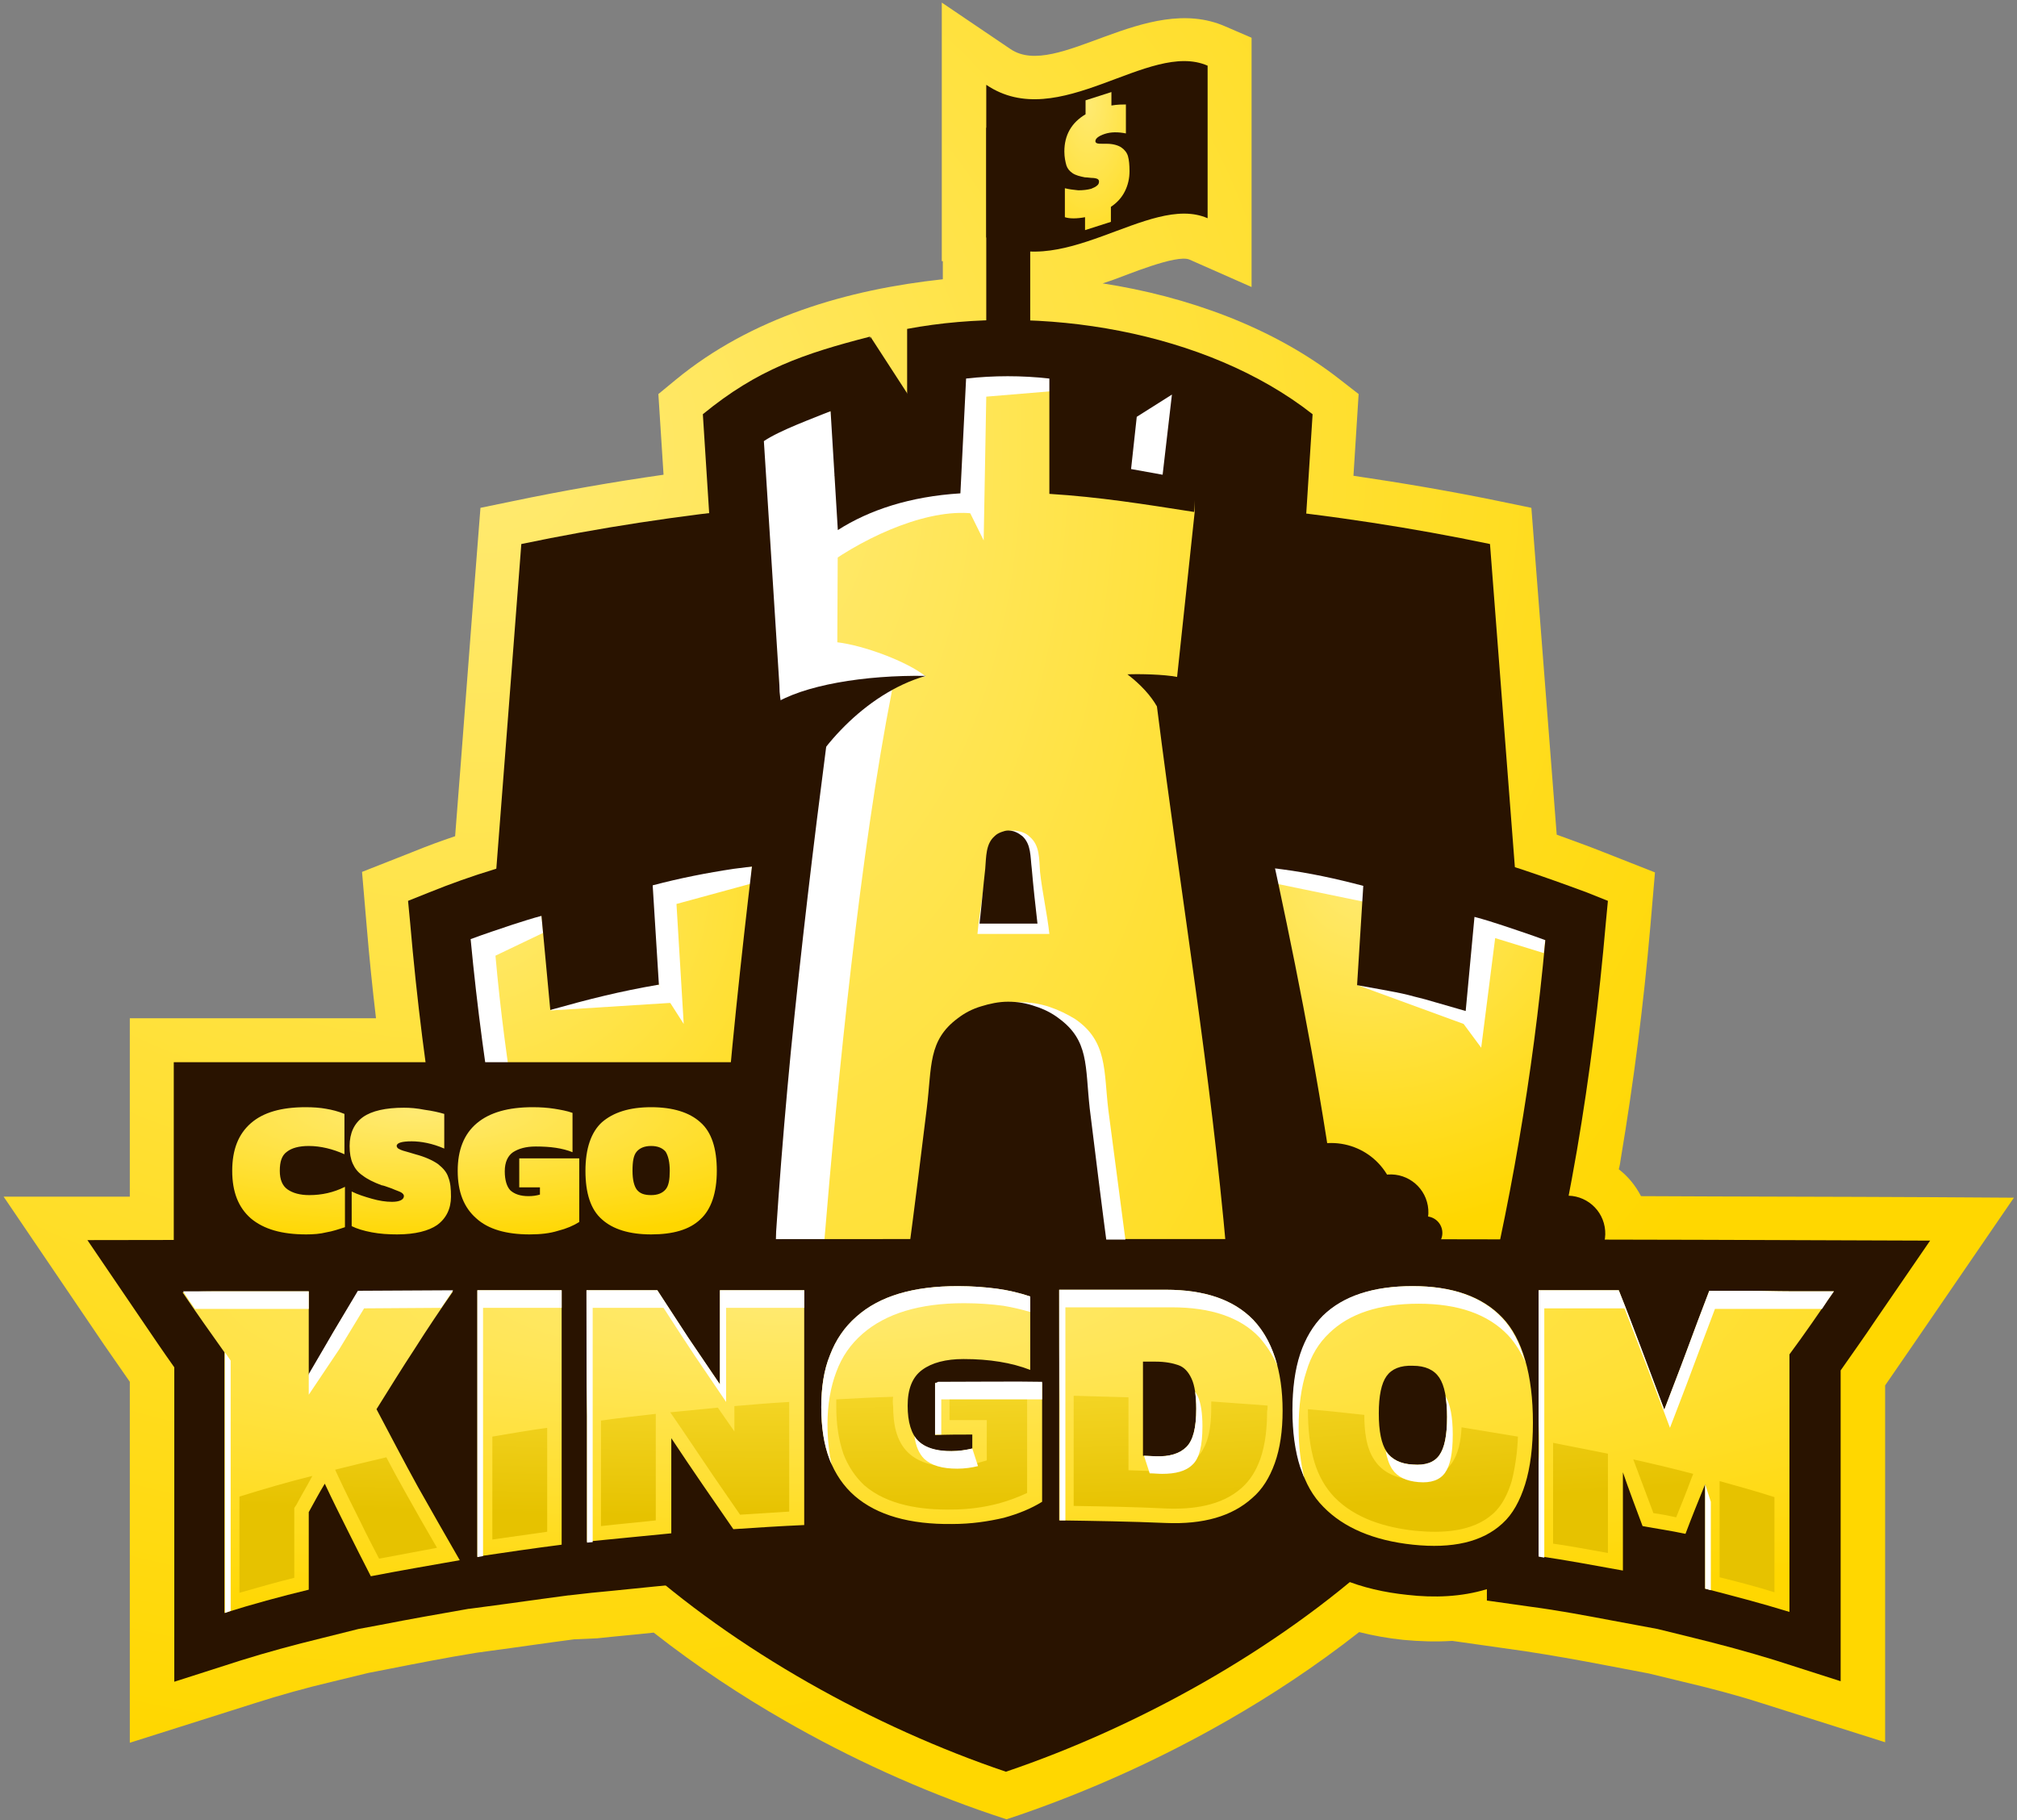 <?xml version="1.0" encoding="UTF-8" standalone="no"?>
<svg width="390px" height="352px" viewBox="0 0 390 352" version="1.1" xmlns="http://www.w3.org/2000/svg" xmlns:xlink="http://www.w3.org/1999/xlink">
    <rect x="0" y="0" width="390" height="352" fill="#808080" stroke="none"/>
    <!-- Generator: Sketch 42 (36781) - http://www.bohemiancoding.com/sketch -->
    <title>SVG_Logo</title>
    <desc>Created with Sketch.</desc>
    <defs>
        <radialGradient cx="23.698%" cy="24.992%" fx="23.698%" fy="24.992%" r="72.505%" id="radialGradient-1">
            <stop stop-color="#FFEA72" offset="0%"></stop>
            <stop stop-color="#FFD700" offset="100%"></stop>
        </radialGradient>
        <radialGradient cx="5.458%" cy="9.567%" fx="5.458%" fy="9.567%" r="93.642%" id="radialGradient-2">
            <stop stop-color="#FFEA72" offset="0%"></stop>
            <stop stop-color="#FFD700" offset="100%"></stop>
        </radialGradient>
        <radialGradient cx="63.335%" cy="8.087%" fx="63.335%" fy="8.087%" r="66.01%" id="radialGradient-3">
            <stop stop-color="#FFEA72" offset="0%"></stop>
            <stop stop-color="#FFD700" offset="100%"></stop>
        </radialGradient>
        <radialGradient cx="5.353%" cy="9.565%" fx="5.353%" fy="9.565%" r="162.288%" id="radialGradient-4">
            <stop stop-color="#FFEA72" offset="0%"></stop>
            <stop stop-color="#FFD700" offset="100%"></stop>
        </radialGradient>
        <radialGradient cx="37.814%" cy="3.924%" fx="37.814%" fy="3.924%" r="102.726%" id="radialGradient-5">
            <stop stop-color="#FFEA72" offset="0%"></stop>
            <stop stop-color="#FFD700" offset="100%"></stop>
        </radialGradient>
        <radialGradient cx="36.973%" cy="-49.132%" fx="36.973%" fy="-49.132%" r="110.517%" id="radialGradient-6">
            <stop stop-color="#FFE545" offset="0%"></stop>
            <stop stop-color="#E6C200" offset="100%"></stop>
        </radialGradient>
        <radialGradient cx="37.854%" cy="4.013%" fx="37.854%" fy="4.013%" r="102.898%" id="radialGradient-7">
            <stop stop-color="#FFEA72" offset="0%"></stop>
            <stop stop-color="#FFD700" offset="100%"></stop>
        </radialGradient>
        <radialGradient cx="37.317%" cy="7.955%" fx="37.317%" fy="7.955%" r="154.046%" id="radialGradient-8">
            <stop stop-color="#FFEA72" offset="0%"></stop>
            <stop stop-color="#FFD700" offset="100%"></stop>
        </radialGradient>
    </defs>
    <g id="Page-1" stroke="none" stroke-width="1" fill="none" fill-rule="evenodd">
        <g id="SVG_Logo">
            <g id="Group">
                <path d="M182.1,50.5 L182.1,46 L182.1,16.5 L182.1,0.5 L195.4,9.5 C204.3,15.5 221.6,-1.6 236.9,5.1 L242,7.3 L242,12.9 L242,42.4 L242,55.5 L230,50.2 C227.5,49.1 217.6,53.3 215,54.2 C214.4,54.4 213.8,54.6 213.2,54.8 C229.4,57.3 246.1,63.2 259.1,73.4 L262.7,76.2 L261.7,92 C271.2,93.4 280.6,95 289.8,96.9 L296.1,98.2 L301,161.4 C304,162.5 307.1,163.6 310.1,164.8 L320,168.7 L319.1,179.2 C317.8,194.2 315.9,209.1 313.4,224 C313.3,224.7 313.2,225.4 313,226.1 C314.8,227.5 316.2,229.2 317.3,231.3 C336,231.4 354.6,231.4 373.3,231.5 L389.4,231.6 L369.8,260.2 C368,262.8 366.3,265.3 364.5,267.9 L364.5,286.9 L364.5,311.8 L364.5,336.9 L340.5,329.3 C335.5,327.7 330.5,326.4 325.4,325.2 L318.8,323.6 L310.4,322 C305.2,321 300.1,320.1 294.9,319.3 L280.8,317.3 C277.6,317.5 274.5,317.4 271.3,317.1 C268.4,316.8 265.6,316.3 262.8,315.6 C254.4,322.2 245.7,327.9 237.5,332.6 C224.8,339.9 211.2,346.1 197.3,350.9 L194.6,351.8 L191.9,350.9 C178,346.2 164.4,340 151.7,332.7 C143.5,328 134.8,322.3 126.4,315.7 C122.8,316.1 119.1,316.4 115.5,316.8 L111,317 C105.6,317.7 100.3,318.5 95,319.2 L92.1,319.6 C86.5,320.5 80.9,321.6 75.3,322.7 L71.2,323.5 L64.2,325.2 C59.1,326.4 54.1,327.8 49.1,329.4 L25.1,337 L25.1,311.8 L25.1,286.6 L25.1,267.2 C23.4,264.8 21.8,262.4 20.1,260 L0.7,231.4 L16.8,231.4 L25.1,231.4 L25.1,196.9 L72.7,196.9 C72,191 71.4,185.1 70.9,179.1 L70,168.6 L79.9,164.7 C82.6,163.6 85.3,162.6 88,161.7 C89.5,142.7 90.9,123.6 92.4,104.6 L92.9,98.2 L99.2,96.9 C108.8,94.9 118.5,93.2 128.3,91.8 L127.3,76.2 L130.7,73.4 C145.3,61.4 163.8,56 182.3,54 L182.3,50.5 L182.1,50.5 Z" id="Shape" fill="url(#radialGradient-1)"></path>
                <g transform="translate(16, 11)">
                    <path d="M272.1,94.2 L282.4,228 C285.8,272.2 229.3,314.4 178.5,331.6 C127.6,314.4 71.1,272.2 74.5,228 C77.9,183.4 81.4,138.8 84.8,94.2 C145,81.6 211.9,81.6 272.1,94.2 Z" id="Shape" fill="#291300"></path>
                    <polygon id="Shape" fill="#291300" points="174.7 77.5 174.7 13.7 183.2 13 183.2 41.5 183.2 45.1 183.2 77.5"></polygon>
                    <path d="M178.9,254.1 L83.9,254.1 C76.3,224.5 71.5,196.6 69,167 C77.2,163.8 85.5,161.1 93.7,159 L95.4,177.1 C98.7,176.1 102.5,175.3 105.4,174.8 L104.3,156.1 C118.8,151.9 131,150 147.8,149.8 L147.8,177 L179,177 L179,254.1 L178.9,254.1 Z" id="Shape" fill="url(#radialGradient-2)"></path>
                    <polygon id="Shape" fill="#FFFFFF" points="102.6 175.3 102.6 175.3 111.4 179.5 114.1 182.9 90.4 184.4"></polygon>
                    <polygon id="Shape" fill="#FFFFFF" points="104.3 156.1 129.4 156.6 129.1 159.9 114.8 163.8 116.2 187 111.4 179.5"></polygon>
                    <path d="M72.9,167.7 C78.2,167.2 83.5,166.7 88.7,166.1 C88.8,167.2 88.9,168.3 89,169.4 C85.9,170.9 82.9,172.3 79.8,173.8 C81.7,195.1 85.2,214.3 89.1,232.9 C87.1,232.8 85.2,232.6 83.2,232.5 C79.8,211 76.3,189.4 72.9,167.7 Z" id="Shape" fill="#FFFFFF"></path>
                    <path d="M178.9,259.8 L79.5,259.8 L78.4,255.5 C74.5,240.4 71.4,225.9 68.9,211.5 C66.4,196.9 64.6,182.4 63.3,167.4 L62.9,163.2 L66.9,161.6 C71.1,159.9 75.3,158.4 79.6,157.1 C83.9,155.7 88.1,154.5 92.3,153.4 L98.7,151.8 L98.7,151.8 L102.7,150.7 C110.3,148.5 117.2,146.9 124.3,145.9 C131.4,144.9 138.9,144.3 147.7,144.2 L153.4,144.1 L153.4,171.3 L184.6,171.3 L184.6,259.8 L178.9,259.8 L178.9,259.8 Z M88.3,248.4 L173.2,248.4 L173.2,182.7 L142,182.7 L142,155.6 C136.3,155.8 131,156.3 125.9,157 C120.6,157.8 115.5,158.8 110.2,160.2 L111.4,179.4 C103.8,180.7 97.9,182.2 90.4,184.3 L88.7,166.1 C86.8,166.6 85,167.2 83.1,167.8 C80.4,168.7 77.7,169.6 75,170.6 C77.5,197 82,222.8 88.3,248.4 Z" id="Shape" fill="#291300"></path>
                    <path d="M178.9,254.1 L273.9,254.1 C281.5,224.5 286.3,196.6 288.8,167 C280.6,163.8 272.3,161.1 264.1,159 L262.4,177.1 C259.1,176.1 255.3,175.3 252.4,174.8 L253.5,156.1 C239,151.9 226.8,150 210,149.8 L210,177 L178.8,177 L178.8,254.1 L178.9,254.1 Z" id="Shape" fill="url(#radialGradient-3)"></path>
                    <polygon id="Shape" fill="#FFFFFF" points="230.4 159.8 248.8 163.6 248.5 158.2 227.7 155.8"></polygon>
                    <polygon id="Shape" fill="#FFFFFF" points="246.5 179.5 267 187 270.4 191.6 273.1 170.4 282.5 173.3 282.8 170.7 260.1 160.1"></polygon>
                    <path d="M184.6,248.4 L269.5,248.4 C272.8,235.3 275.5,222.5 277.7,209.6 C279.9,196.8 281.6,183.9 282.8,170.8 C280.1,169.8 277.4,168.9 274.7,168 C272.9,167.4 271,166.8 269.1,166.3 L267.4,184.5 L260.8,182.6 C259.2,182.1 257.7,181.8 256.3,181.4 C254.7,181 253,180.7 251.4,180.4 L246.4,179.5 L247.6,160.3 C242.3,158.9 237.2,157.8 231.9,157.1 C226.8,156.4 221.5,155.9 215.8,155.7 L215.8,182.8 L184.6,182.8 L184.6,248.4 L184.6,248.4 Z M273.9,259.8 L173.2,259.8 L173.2,171.3 L204.4,171.3 L204.4,144.1 L210.1,144.2 C218.8,144.3 226.3,144.8 233.5,145.9 C240.6,146.9 247.5,148.5 255.1,150.7 L259.1,151.8 L259.1,151.8 L265.5,153.4 C269.7,154.5 273.9,155.7 278.2,157.1 C282.4,158.5 286.6,160 290.9,161.6 L294.9,163.2 L294.5,167.4 C293.2,182.3 291.4,196.9 288.9,211.5 C286.4,225.9 283.3,240.4 279.4,255.5 L278.3,259.8 L273.9,259.8 Z" id="Shape" fill="#291300"></path>
                    <path d="M178.9,254.1 L127.1,254.1 C128.5,213.1 133.2,170.3 138.4,131 C135.2,129.3 129.3,126 129.1,121.9 C128,105.1 127,88.3 125.9,71.6 C131.3,67.2 141.2,62.8 147.1,61.3 L148.2,81.4 C154.3,80.5 159.2,79.5 165.2,79.1 L165.2,57.3 C169.8,56.4 174.4,56 179,56 C183.6,56 188.2,56.4 192.8,57.3 L192.8,79.1 C198.9,79.5 203.8,80.4 209.8,81.4 L210.9,61.3 C216.8,62.8 226.7,67.2 232.1,71.6 C231,88.4 229.9,105.2 228.9,121.9 C228.6,126 222.8,129.3 219.6,131 C224.8,170.3 229.5,213.1 230.9,254.1 L178.9,254.1 L178.9,254.1 Z" id="Shape" fill="url(#radialGradient-4)"></path>
                    <path d="M129.4,125.5 L126.1,71.4 L144.6,68.6 L148,70.8 L146,91.6 L145.9,113.2 C151,113.8 159.4,116.9 163,119.8 L129.4,125.5 Z" id="Shape" fill="#FFFFFF"></path>
                    <path d="M143.5,98.5 C151.9,92.4 164.2,87 172.9,88.4 C172.5,86 172.1,83.6 171.7,81.2 C164.2,81.5 156.8,81.8 149.3,82.1 C138.9,86.4 144.6,95.4 143.5,98.5 Z" id="Shape" fill="#FFFFFF"></path>
                    <polygon id="Shape" fill="#FFFFFF" points="169.7 84.4 174.2 93.5 174.7 65.7 187.9 64.6 188.3 61.8 166.9 58.9"></polygon>
                    <path d="M128.3,229.4 L139.8,129.6 C143,128.3 153.3,123.7 156.5,122.4 C150.3,153.9 146,197.3 143.3,230 L128.3,229.4 Z" id="Shape" fill="#FFFFFF"></path>
                    <path d="M178.9,259.8 L121.2,259.8 L121.4,253.9 C122.1,233.2 123.6,212.2 125.6,191.4 C127.5,171.9 129.8,152.6 132.2,134.1 C131.1,133.4 130,132.7 129,131.8 C126,129.4 123.6,126.2 123.3,122.3 L119.9,69.1 C130.5,60.4 139.4,57.4 152.2,54.1 L153.4,74.8 C155.4,74.5 157.4,74.2 159.4,73.9 L159.4,52.6 C185,47.8 217.2,52.9 237.8,69.1 L234.4,122.3 C234.1,126.2 231.7,129.4 228.7,131.8 C227.7,132.7 226.5,133.4 225.5,134.1 C232,163.2 244.4,217.5 245.8,259.8 L178.9,259.8 L178.9,259.8 Z M143.8,133 C141.3,152.2 138.9,172.3 136.9,192.5 C135.1,211.2 133.7,230 132.9,248.5 L224.7,248.5 C223.9,230 222.5,211.2 220.7,192.5 C218.7,171.9 216.3,151.4 213.7,131.8 L213.2,127.8 L216.8,126 C218.2,125.3 220.1,124.3 221.6,123 C222.4,122.3 223.1,121.8 223.1,121.6 L226.1,74.4 C223,72.4 219.5,70.6 216,69.2 L214.9,88 C205.3,86.5 196.6,85.1 186.9,84.5 L186.9,62.2 C181.6,61.6 176.1,61.6 170.8,62.2 L169.7,84.4 C160,85 152.1,87.6 146,91.5 L144.6,68.5 C141.2,69.9 134.8,72.2 131.7,74.3 L134.7,121.5 C134.7,128.7 138.4,131 143.8,133 Z" id="Shape" fill="#291300"></path>
                    <path d="M357.2,228.9 L346.7,244.2 C344.5,247.5 342.2,250.7 339.9,254 L339.9,275.7 L339.9,300.6 L339.9,314.1 L327.1,310 C321.9,308.4 316.7,307 311.4,305.7 L304.5,304 L295.9,302.4 C290.6,301.4 285.3,300.4 280,299.7 L271.5,298.5 L271.5,296.3 C266.6,297.8 261.3,298 256.1,297.4 C247.4,296.5 239,293.6 232.7,287.1 C232.5,286.9 232.3,286.7 232.1,286.4 C225.6,291.9 217.3,293.6 209,293.2 C202.2,292.9 195.5,292.8 188.7,292.7 L179,292.6 L179,292.2 C175.5,293 171.9,293.4 168.2,293.5 C161.7,293.6 155.1,292.7 149.3,289.9 L149.3,293.3 L139.9,293.7 C135.4,293.9 130.9,294.2 126.5,294.5 L120.9,294.9 L120.8,294.8 L114.6,295.4 C109.2,295.9 103.8,296.5 98.4,297 L94,297.5 L93.9,297.5 C88.5,298.2 83.1,299 77.7,299.7 L74.7,300.1 L74.6,300.1 C68.9,301.1 63.2,302.1 57.6,303.2 L53.3,304 L46.1,305.8 C40.8,307.1 35.6,308.5 30.5,310.1 L17.7,314.2 L17.7,300.7 L17.7,275.5 L17.7,253.4 C15.5,250.3 13.4,247.2 11.3,244.1 L0.9,228.8 C120,228.6 238.3,228.4 357.2,228.9 Z" id="Shape" fill="#291300"></path>
                    <path d="M27.5,238.7 L35.6,238.7 L43.7,238.7 L43.7,246.8 L43.7,254.9 C45.3,252.1 46.9,249.4 48.4,246.7 C50,244 51.6,241.4 53.2,238.8 C59.3,238.8 65.5,238.8 71.6,238.7 C69.1,242.3 66.6,246 64.2,249.8 C61.7,253.6 59.3,257.5 56.8,261.5 C59.5,266.6 62.1,271.6 64.8,276.5 C67.5,281.3 70.2,286 72.9,290.7 C67.2,291.7 61.4,292.7 55.7,293.8 C54.2,290.9 52.7,287.9 51.2,284.9 C49.7,281.9 48.2,278.9 46.8,275.9 C45.7,277.7 44.7,279.6 43.7,281.4 L43.7,288.9 L43.7,296.4 C38.3,297.7 32.8,299.2 27.4,300.9 L27.4,275.7 L27.4,250.5 C24.7,246.7 22,242.9 19.3,238.9 C22,238.7 24.7,238.7 27.5,238.7 L27.5,238.7 Z M330,238.7 L338.6,238.7 C335.7,242.9 332.9,247 330,250.9 L330,275.8 L330,300.7 C324.5,299 319.1,297.6 313.7,296.2 L313.7,286.1 L313.7,276 C312.4,279.2 311.1,282.4 309.9,285.6 C307.1,285 304.3,284.6 301.6,284.1 C300.3,280.6 299,277.2 297.8,273.7 L297.8,283.2 L297.8,292.7 C292.3,291.7 286.9,290.7 281.5,289.9 L281.5,264.2 L281.5,238.5 L297,238.5 C298.5,242.2 299.9,246 301.4,249.9 C302.9,253.8 304.3,257.7 305.8,261.6 C307.2,257.9 308.7,254.1 310.1,250.3 C311.5,246.5 313,242.5 314.5,238.6 L322.3,238.6 C324.8,238.6 327.4,238.7 330,238.7 L330,238.7 Z M76.3,238.5 L92.6,238.5 L92.6,263.1 L92.6,287.7 C87.1,288.4 81.7,289.2 76.3,290 L76.3,264.2 L76.3,238.5 L76.3,238.5 Z M97.4,238.5 L111.1,238.5 C113.1,241.6 115.1,244.6 117.1,247.7 C119.1,250.7 121.2,253.7 123.2,256.7 L123.2,247.6 L123.2,238.5 L139.5,238.5 L139.5,261.2 L139.5,283.9 C134.9,284.1 130.3,284.4 125.8,284.7 C123.8,281.8 121.8,278.9 119.8,276 C117.8,273.1 115.8,270.1 113.8,267.1 L113.8,276.3 L113.8,285.5 C108.4,286 102.9,286.6 97.5,287.1 L97.5,262.7 C97.4,254.7 97.4,246.6 97.4,238.5 L97.4,238.5 Z M168.1,283.7 C159.9,283.8 153.6,282 149.3,278.3 C147.1,276.4 145.5,274 144.4,271.2 C143.3,268.3 142.8,265 142.8,261.1 C142.8,257.3 143.3,253.9 144.5,251 C145.6,248.1 147.3,245.6 149.6,243.6 C154.1,239.6 160.6,237.7 169.2,237.7 C172,237.7 174.5,237.9 176.8,238.2 C179,238.5 181.1,239 183.2,239.7 L183.2,246.8 L183.2,253.9 C179.6,252.5 175.3,251.8 170.3,251.8 C166.9,251.8 164.2,252.5 162.3,253.9 C160.4,255.3 159.5,257.6 159.5,260.8 C159.5,264 160.2,266.3 161.6,267.7 C163,269 165.1,269.7 168,269.6 C169.4,269.6 170.8,269.4 172,269.1 L172,266.4 C169.6,266.4 167.2,266.4 164.8,266.5 L164.8,256.4 C171.7,256.4 178.6,256.3 185.5,256.4 L185.5,267.9 L185.5,279.4 C183.4,280.7 181,281.7 178.1,282.5 C175.1,283.2 171.8,283.7 168.1,283.7 L168.1,283.7 Z M188.8,238.4 L209.4,238.4 C216.9,238.4 222.5,240.3 226.3,244.2 C230,248.1 232,254 232,261.8 C232,265.7 231.5,269.1 230.5,271.9 C229.5,274.7 228.1,277 226.1,278.7 C222.2,282.2 216.7,283.8 209.4,283.5 C202.5,283.2 195.7,283.1 188.8,283 L188.8,260.7 L188.8,238.4 L188.8,238.4 Z M207.5,270.6 C210.1,270.7 212.1,270.1 213.4,268.8 C214.7,267.5 215.3,265.1 215.3,261.4 C215.3,258.9 215,256.9 214.4,255.6 C213.8,254.3 213,253.4 211.9,253 C210.8,252.6 209.3,252.3 207.4,252.3 L205,252.3 L205,261.4 L205,270.5 C205.9,270.5 206.7,270.6 207.5,270.6 L207.5,270.6 Z M257.2,287.7 C249.6,286.9 243.8,284.4 239.9,280.4 C237.9,278.4 236.4,275.8 235.5,272.7 C234.5,269.6 234,265.9 234,261.7 C234,257.5 234.5,253.8 235.5,250.8 C236.5,247.8 238,245.3 239.9,243.4 C243.8,239.6 249.6,237.7 257.2,237.7 C264.8,237.7 270.6,239.7 274.5,243.8 C276.5,245.9 277.9,248.6 278.9,252 C279.9,255.4 280.4,259.5 280.4,264.1 C280.4,268.8 279.9,272.8 278.9,276 C277.9,279.2 276.5,281.8 274.5,283.6 C270.6,287.2 264.8,288.5 257.2,287.7 L257.2,287.7 Z M257.2,272.2 C259.6,272.4 261.3,271.8 262.3,270.4 C263.3,269 263.8,266.6 263.8,263 C263.8,259.4 263.3,256.9 262.3,255.4 C261.3,253.9 259.6,253.1 257.2,253.1 C254.8,253 253.1,253.7 252.1,255.1 C251.1,256.5 250.6,258.9 250.6,262.3 C250.6,265.8 251.1,268.2 252.1,269.7 C253.1,271.2 254.8,272.1 257.2,272.2 Z" id="Shape" fill="url(#radialGradient-5)"></path>
                    <path d="M30.3,278.4 L30.3,297 C33.8,296 37.3,295 40.9,294.1 L40.9,288.8 L40.9,281.3 L40.9,280.6 L41.3,280 C42.3,278.1 43.4,276.3 44.4,274.4 L44.4,274.4 C39.5,275.6 34.8,277 30.3,278.4 L30.3,278.4 Z M48.8,273.2 L49.4,274.5 C50.8,277.5 52.3,280.5 53.8,283.5 C54.9,285.8 56.1,288.1 57.3,290.4 C61,289.7 64.7,289 68.5,288.3 C66.4,284.7 64.4,281.2 62.4,277.6 C61.1,275.3 59.9,273.1 58.7,270.8 C55.3,271.6 52,272.4 48.8,273.2 L48.8,273.2 Z M156.7,259.1 C153,259.2 149.3,259.4 145.7,259.6 L145.7,261.1 C145.7,264.2 146.1,267.3 147.1,270.2 C148,272.5 149.3,274.5 151.1,276.2 C155.6,280.1 162.2,281 168,280.9 C171.1,280.9 174.2,280.5 177.2,279.7 C179,279.2 180.9,278.5 182.6,277.7 L182.6,267.9 L182.6,259.2 L167.6,259.2 L167.6,263.6 L171.9,263.6 L174.8,263.6 L174.8,266.5 L174.8,269.2 L174.8,271.4 L172.7,272 C171.2,272.4 169.6,272.6 168,272.6 C165,272.6 161.8,272 159.6,269.9 C157.2,267.6 156.7,264.1 156.7,261 C156.6,260.2 156.6,259.7 156.7,259.1 L156.7,259.1 Z M136.6,260.1 C133,260.3 129.5,260.6 126,260.9 L126,265.8 L122.8,261.2 C119.7,261.5 116.6,261.8 113.6,262.1 L116,265.6 C118,268.6 120,271.5 122,274.5 C123.7,277 125.4,279.4 127.1,281.9 C130.3,281.7 133.4,281.5 136.6,281.3 L136.6,261.3 L136.6,260.1 L136.6,260.1 Z M110.8,262.4 C107.2,262.8 103.7,263.2 100.2,263.7 L100.2,284.1 C103.7,283.7 107.3,283.4 110.8,283 L110.8,276.4 L110.8,267.2 L110.8,262.4 L110.8,262.4 Z M89.8,265.1 C86.2,265.6 82.7,266.2 79.2,266.8 L79.2,286.7 C82.7,286.2 86.3,285.7 89.8,285.2 L89.8,265.1 L89.8,265.1 Z M327.1,278.5 C323.7,277.4 320.1,276.4 316.5,275.4 L316.5,276 L316.5,286.1 L316.5,294 C320.1,294.9 323.6,295.8 327.1,296.9 L327.1,278.5 L327.1,278.5 Z M311.4,274 C307.6,273 303.8,272.1 299.8,271.2 L300.4,272.8 C301.5,275.7 302.6,278.7 303.7,281.6 C305.2,281.8 306.7,282.1 308.1,282.4 C309.1,279.9 310.1,277.5 311,275 L311.4,274 L311.4,274 Z M294.9,270.1 C291.4,269.4 287.9,268.7 284.3,268 L284.3,287.5 C287.9,288 291.4,288.7 294.9,289.3 L294.9,283.2 L294.9,273.7 L294.9,270.1 L294.9,270.1 Z M277.5,266.8 C273.9,266.2 270.3,265.6 266.6,265 C266.5,267.5 266,270.2 264.6,272.1 C262.8,274.6 259.9,275.3 257,275.1 C254.1,274.9 251.4,273.8 249.8,271.4 C248.1,269 247.8,265.5 247.8,262.6 C244.2,262.2 240.5,261.8 236.9,261.5 L236.9,261.7 C236.9,265.1 237.2,268.6 238.2,271.9 C239,274.4 240.2,276.6 242,278.5 C246.1,282.7 252,284.4 257.6,285 C262.7,285.5 268.7,285.3 272.7,281.7 C274.5,280.1 275.6,277.7 276.3,275.4 C277,272.6 277.4,269.7 277.5,266.8 L277.5,266.8 Z M229.1,260.8 C225.5,260.5 221.9,260.3 218.2,260 L218.2,261.4 C218.2,264.5 217.8,268.5 215.4,270.9 C213.3,273 210.3,273.6 207.4,273.5 C206.6,273.5 205.8,273.4 205,273.4 L202.2,273.3 L202.2,270.5 L202.2,261.4 L202.2,259.2 C198.7,259.1 195.2,259 191.6,258.9 L191.6,260.7 L191.6,280.2 C197.6,280.3 203.5,280.4 209.5,280.7 C214.6,280.9 220.2,280.2 224.1,276.7 C225.8,275.2 226.9,273.3 227.7,271.1 C228.7,268.2 229,265 229,261.9 C229.1,261.5 229.1,261.1 229.1,260.8 Z" id="Shape" fill="url(#radialGradient-6)"></path>
                    <path d="M172,269.1 L173.1,272.5 C171.9,272.8 170.5,273 169.1,273 C166.2,273 164.1,272.4 162.7,271.1 C161.7,270.1 161.1,268.7 160.8,266.7 C162.3,269.1 165.4,269.6 168,269.6 C169.4,269.6 170.7,269.4 172,269.1 Z" id="Shape" fill="#FFFFFF"></path>
                    <path d="M257.2,272.2 C259.6,272.4 261.3,271.8 262.3,270.4 C263.3,269 263.8,266.6 263.8,263 C263.8,261.5 263.7,260.2 263.5,259 C264.4,260.5 264.9,263 264.9,266.4 C264.9,270 264.4,272.4 263.4,273.8 C262.4,275.2 260.7,275.8 258.3,275.6 C255.9,275.4 254.2,274.6 253.2,273.1 C252.6,272.2 252.2,271 251.9,269.5 L252,269.7 C253.1,271.2 254.8,272.1 257.2,272.2 Z" id="Shape" fill="#FFFFFF"></path>
                    <path d="M236.2,274.8 C235.9,274.1 235.7,273.4 235.4,272.7 C234.4,269.6 233.9,265.9 233.9,261.7 C233.9,257.5 234.4,253.8 235.4,250.8 C236.4,247.8 237.9,245.3 239.8,243.4 C243.7,239.6 249.5,237.7 257.1,237.7 C264.7,237.7 270.5,239.7 274.4,243.8 C276.4,245.9 277.8,248.6 278.8,252 C278.9,252.2 278.9,252.4 279,252.6 C278.1,250.5 277,248.7 275.6,247.2 C271.7,243.1 265.9,241.1 258.3,241.1 C250.7,241.1 244.9,243 241,246.8 C239,248.7 237.5,251.1 236.6,254.2 C235.6,257.2 235.1,260.9 235.1,265.1 C235.1,268.7 235.5,272 236.2,274.8 Z" id="Shape" fill="#FFFFFF"></path>
                    <path d="M207.5,270.6 C210.1,270.7 212.1,270.1 213.4,268.8 C214.7,267.5 215.3,265.1 215.3,261.4 C215.3,260.1 215.2,259 215.1,258.1 C215.3,258.4 215.4,258.7 215.6,259 C216.2,260.3 216.5,262.3 216.5,264.8 C216.5,268.5 215.9,271 214.6,272.2 C213.3,273.5 211.3,274 208.7,274 C207.9,274 207.1,273.9 206.3,273.9 L205.2,270.5 L207.5,270.6 Z" id="Shape" fill="#FFFFFF"></path>
                    <path d="M188.8,238.4 L209.4,238.4 C216.9,238.4 222.5,240.3 226.3,244.2 C228.5,246.5 230,249.4 231,253.1 C230.1,251 228.9,249.2 227.5,247.6 C223.8,243.7 218.1,241.8 210.6,241.8 L190,241.8 L190,264.1 L190,283 L188.9,283 L188.9,260.7 C188.8,253.3 188.8,245.8 188.8,238.4 Z" id="Shape" fill="#FFFFFF"></path>
                    <path d="M165.9,266.4 L164.8,266.4 L164.8,256.5 C165,256.4 165.2,256.3 165.4,256.2 C171.8,256.2 181,256.1 185.5,256.2 L185.5,259.6 L166,259.6 L166,266.4 L165.9,266.4 Z" id="Shape" fill="#FFFFFF"></path>
                    <path d="M144.8,272.2 C144.7,271.9 144.5,271.5 144.4,271.2 C143.3,268.3 142.8,265 142.8,261.1 C142.8,257.3 143.3,253.9 144.5,251 C145.6,248.1 147.3,245.6 149.6,243.6 C154.1,239.6 160.6,237.7 169.2,237.7 C172,237.7 174.5,237.9 176.8,238.2 C179,238.5 181.1,239 183.2,239.7 L183.2,242.7 C181.5,242.2 179.8,241.8 178,241.5 C175.8,241.2 173.2,241 170.4,241 C161.8,241 155.3,243 150.8,246.9 C148.5,248.9 146.8,251.3 145.7,254.3 C144.6,257.2 144,260.6 144,264.4 C144,267.3 144.3,269.9 144.8,272.2 Z" id="Shape" fill="#FFFFFF"></path>
                    <path d="M97.4,238.5 L111.1,238.5 C113.1,241.6 115.1,244.6 117.1,247.7 C119.1,250.7 121.2,253.7 123.2,256.7 L123.2,247.6 L123.2,238.5 L139.5,238.5 L139.5,241.9 L124.4,241.9 L124.4,251 L124.4,260.1 C122.4,257.1 120.3,254.1 118.3,251.1 C116.3,248.1 114.3,245 112.3,241.9 L98.6,241.9 L98.6,266.3 L98.6,287.2 L97.5,287.3 L97.5,262.9 C97.4,254.7 97.4,246.6 97.4,238.5 Z" id="Shape" fill="#FFFFFF"></path>
                    <path d="M76.3,238.5 L92.6,238.5 L92.6,241.9 L77.4,241.9 L77.4,267.7 L77.4,289.9 L76.3,290.1 L76.3,264.3 L76.3,238.5 Z" id="Shape" fill="#FFFFFF"></path>
                    <path d="M314.8,296.5 L313.7,296.2 L313.7,286.1 L313.7,276 L314.8,279.4 L314.8,289.5 L314.8,296.5 Z" id="Shape" fill="#FFFFFF"></path>
                    <path d="M330,238.7 L338.6,238.7 C337.8,239.8 337,241 336.3,242.1 L331.2,242.1 L323.4,242.1 L315.6,242.1 C314.1,246.1 312.6,250 311.2,253.8 C309.8,257.6 308.3,261.4 306.9,265.1 C305.4,261.2 304,257.3 302.5,253.4 C301,249.6 299.6,245.8 298.1,242 L282.6,242 L282.6,267.7 L282.6,290.2 L281.5,290 L281.5,271.7 C281.6,270.4 281.6,269 281.6,267.6 C281.6,266.2 281.5,264.8 281.5,263.5 L281.5,238.5 L297,238.5 C298.5,242.2 299.9,246 301.4,249.9 C302.9,253.8 304.3,257.7 305.8,261.6 C307.2,257.9 308.7,254.1 310.1,250.3 C311.5,246.5 313,242.5 314.5,238.6 L322.3,238.6 C324.8,238.6 327.4,238.7 330,238.7 Z" id="Shape" fill="#FFFFFF"></path>
                    <path d="M28.6,300.5 L27.5,300.9 L27.5,275.7 L27.5,250.5 L28.6,252.1 L28.6,279.2 L28.6,300.5 Z" id="Shape" fill="#FFFFFF"></path>
                    <polygon id="Shape" fill="#FFFFFF" points="43.7 254.7 48.5 246.5 53.2 238.6 71.6 238.5 69.3 241.9 54.4 242 49.6 249.9 43.7 258.7"></polygon>
                    <path d="M27.5,238.7 L35.6,238.7 L43.7,238.7 L43.7,242.1 L36.7,242.1 L28.6,242.1 L21.7,242.1 C20.9,241 20.1,239.8 19.4,238.7 L27.5,238.7 Z" id="Shape" fill="#FFFFFF"></path>
                    <path d="M181.2,182.8 C183.2,182.8 185.1,183.1 186.9,183.7 C188.7,184.3 190.3,185.1 191.8,186 C198.2,190.3 197.4,196.1 198.3,203.6 C199.3,211.1 200.5,220.3 201.6,228.7 L160.8,228.7 C162,220.4 163.2,211.1 164.1,203.6 C165.1,196.1 164.3,190.4 170.6,186 C172,185 173.7,184.2 175.4,183.7 C177.3,183.1 179.2,182.8 181.2,182.8 Z" id="Shape" fill="#FFFFFF"></path>
                    <path d="M178.9,182.7 C180.8,182.7 182.5,183 184.2,183.6 C185.8,184.1 187.4,184.9 188.7,185.9 C194.6,190.2 193.8,195.1 194.7,203.3 C195.7,211.4 197.1,222.8 198.4,232.5 L193.5,232.5 L188.6,232.5 L178.9,232.5 L169.2,232.5 L159.5,232.5 C160.8,222.8 162.2,211.5 163.2,203.3 C164.2,195.2 163.4,190.2 169.2,185.9 C170.5,184.9 172,184.1 173.7,183.6 C175.3,183.1 177.1,182.7 178.9,182.7 Z" id="Shape" fill="#291300"></path>
                    <path d="M179.8,149.6 C180.4,149.6 181,149.7 181.6,149.9 C182.2,150.1 182.7,150.4 183.1,150.8 C185.1,152.5 184.9,155.1 185.1,157.6 C185.5,161.4 186.5,165.8 186.9,169.6 L173,169.6 L173.2,167.6 L174.6,157.6 C175,155.1 174.5,152.4 176.5,150.7 C176.9,150.3 177.5,150 178,149.8 C178.6,149.8 179.2,149.6 179.8,149.6 Z" id="Shape" fill="#FFFFFF"></path>
                    <path d="M178.9,149.6 C179.4,149.6 180,149.7 180.4,149.9 C180.9,150.1 181.3,150.4 181.7,150.7 C183.4,152.3 183.2,154.6 183.5,157 C183.8,160.5 184.2,164.1 184.6,167.6 L183.2,167.6 L181.8,167.6 L179,167.6 L176.2,167.6 L173.4,167.6 C173.8,164.1 174.1,160.5 174.5,157 C174.7,154.6 174.6,152.2 176.3,150.7 C176.7,150.3 177.1,150.1 177.6,149.9 C177.9,149.8 178.4,149.6 178.9,149.6 Z" id="Shape" fill="#291300"></path>
                    <polygon id="Shape" fill="#291300" points="152.3 54.1 159.5 65.2 162 80.4 145.4 81"></polygon>
                    <polygon id="Shape" fill="#FFFFFF" points="208.8 80.8 210.6 65.3 203.8 69.6 202.7 79.7"></polygon>
                    <ellipse id="Oval" fill="#291300" cx="117.7" cy="222.9" rx="13.4" ry="11.8"></ellipse>
                    <path d="M238.7,210.3 C231.4,211.8 226.5,218.9 227.6,226.2 C228.7,233.5 235.5,238.2 242.8,236.8 C250.1,235.3 255,228.2 253.9,220.9 C252.8,213.6 246,208.8 238.7,210.3 Z" id="Shape" fill="#291300"></path>
                    <ellipse id="Oval" fill="#291300" cx="69.8" cy="227.7" rx="10.6" ry="9.4"></ellipse>
                    <circle id="Oval" fill="#291300" cx="102.6" cy="226" r="5"></circle>
                    <circle id="Oval" fill="#291300" transform="translate(252.889, 223.402) rotate(-9.997) translate(-252.889, -223.402) " cx="252.889" cy="223.402" r="7.3"></circle>
                    <circle id="Oval" fill="#291300" transform="translate(287.09, 227.512) rotate(-9.997) translate(-287.09, -227.512) " cx="287.09" cy="227.512" r="7.3"></circle>
                    <circle id="Oval" fill="#291300" transform="translate(259.692, 227.414) rotate(-9.997) translate(-259.692, -227.414) " cx="259.692" cy="227.414" r="3.2"></circle>
                    <path d="M214.4,67 L215,88 L211.6,119.9 C209.1,119.4 204.3,119.3 202,119.4 C204.6,121.4 206.5,123.5 207.7,125.6 C212.7,165 218,195.5 221.2,231.7 L233,234.8 L220.8,140.9 L229.4,113.4 L229.6,69.8 L214.4,67 Z" id="Shape" fill="#291300"></path>
                    <path d="M138.3,142.5 C141.4,134.5 151.1,123.1 163,119.7 C151.2,119.5 139.2,121.5 133.4,125.3 L138.3,142.5 Z" id="Shape" fill="#291300"></path>
                    <rect id="Rectangle-path" fill="#291300" x="17.6" y="194.4" width="116.4" height="42"></rect>
                    <path d="M43.2,227.7 C38.5,227.7 35,226.7 32.5,224.6 C30.1,222.5 28.9,219.5 28.9,215.4 C28.9,211.3 30.1,208.3 32.5,206.2 C34.9,204.1 38.4,203.1 43.1,203.1 C44.6,203.1 45.9,203.2 47,203.4 C48.2,203.6 49.4,203.9 50.6,204.4 L50.6,212.2 C48.4,211.2 46,210.6 43.7,210.6 C41.8,210.6 40.4,211 39.5,211.7 C38.5,212.4 38.1,213.6 38.1,215.4 C38.1,217.1 38.6,218.3 39.6,219 C40.6,219.7 42,220.1 43.8,220.1 C46.2,220.1 48.5,219.6 50.7,218.5 L50.7,226.3 C49.5,226.7 48.3,227.1 47.1,227.3 C45.9,227.6 44.6,227.7 43.2,227.7 L43.2,227.7 Z M60.8,227.7 C59.1,227.7 57.5,227.6 55.9,227.3 C54.3,227 53,226.6 52,226.1 L52,219.4 C53.2,220 54.5,220.4 55.9,220.8 C57.3,221.2 58.6,221.4 59.8,221.4 C60.5,221.4 61.1,221.3 61.5,221.1 C61.9,220.9 62.1,220.6 62.1,220.3 C62.1,220 61.9,219.8 61.6,219.6 C61.3,219.4 60.6,219.2 59.7,218.8 C58.6,218.4 58,218.2 57.8,218.2 C56.2,217.6 55,217 54.1,216.3 C53.2,215.7 52.6,214.9 52.2,214 C51.8,213.1 51.6,212 51.6,210.6 C51.6,208.1 52.5,206.2 54.2,205 C55.9,203.8 58.6,203.2 62.1,203.2 C63.3,203.2 64.6,203.3 66.1,203.6 C67.6,203.8 68.9,204.1 69.9,204.4 L69.9,211.1 C67.6,210.1 65.4,209.7 63.6,209.7 C61.7,209.7 60.7,210 60.7,210.6 C60.7,210.8 60.9,211.1 61.2,211.2 C61.5,211.4 62.2,211.6 63.3,211.9 L64.3,212.2 C66.2,212.7 67.7,213.4 68.7,214.1 C69.7,214.9 70.4,215.7 70.7,216.7 C71.1,217.7 71.2,218.9 71.2,220.4 C71.2,222.7 70.3,224.6 68.5,225.9 C66.9,227 64.3,227.7 60.8,227.7 L60.8,227.7 Z M86.4,227.7 C81.9,227.7 78.4,226.7 76.1,224.6 C73.7,222.5 72.5,219.5 72.5,215.4 C72.5,211.4 73.7,208.3 76.2,206.2 C78.7,204.1 82.3,203.1 87,203.1 C88.6,203.1 89.9,203.2 91.2,203.4 C92.4,203.6 93.6,203.8 94.7,204.2 L94.7,211.8 C92.7,211 90.4,210.7 87.6,210.7 C85.7,210.7 84.3,211.1 83.2,211.8 C82.2,212.5 81.6,213.7 81.6,215.5 C81.6,217.2 82,218.5 82.7,219.2 C83.5,219.9 84.6,220.3 86.2,220.3 C87,220.3 87.7,220.2 88.4,220 L88.4,218.6 L84.4,218.6 L84.4,213 L96,213 L96,225.3 C94.9,226 93.5,226.6 91.9,227 C90.3,227.5 88.5,227.7 86.4,227.7 L86.4,227.7 Z M109.9,227.7 C105.7,227.7 102.5,226.7 100.4,224.8 C98.2,222.9 97.2,219.7 97.2,215.4 C97.2,211.1 98.3,207.9 100.4,206 C102.6,204.1 105.7,203.1 109.9,203.1 C114.1,203.1 117.3,204.1 119.4,206 C121.6,207.9 122.6,211.1 122.6,215.4 C122.6,219.7 121.5,222.9 119.4,224.8 C117.3,226.8 114.1,227.7 109.9,227.7 L109.9,227.7 Z M109.9,220.1 C111.2,220.1 112.1,219.7 112.7,219 C113.3,218.3 113.5,217.1 113.5,215.4 C113.5,213.7 113.2,212.5 112.7,211.7 C112.1,211 111.2,210.6 109.9,210.6 C108.6,210.6 107.7,211 107.1,211.7 C106.5,212.4 106.3,213.6 106.3,215.4 C106.3,217.1 106.6,218.3 107.1,219 C107.7,219.8 108.6,220.1 109.9,220.1 Z" id="Shape" fill="url(#radialGradient-7)"></path>
                    <path d="M174.7,5.4 C188.7,14.9 206.1,-3.3 217.5,1.7 L217.5,31.2 C206.1,26.2 188.7,44.3 174.7,34.9 L174.7,5.4 Z" id="Shape" fill="#291300"></path>
                    <path d="M193.8,31 C192.2,31.3 190.8,31.3 189.9,31 L189.9,25.4 C190.7,25.6 191.5,25.7 192.5,25.8 C193.4,25.8 194.3,25.7 195,25.5 C195.5,25.3 195.9,25.1 196.1,24.9 C196.4,24.7 196.5,24.4 196.5,24.1 C196.5,23.9 196.4,23.7 196.2,23.6 C196,23.5 195.6,23.4 195,23.4 C194.3,23.3 193.9,23.3 193.8,23.3 C192.8,23.1 192,22.9 191.4,22.5 C190.8,22.1 190.4,21.6 190.2,21 C190,20.3 189.8,19.4 189.8,18.3 C189.8,15.1 191.2,12.7 193.9,11.1 L193.9,8.4 L198.9,6.8 L198.9,9.4 C200.1,9.2 201,9.2 201.7,9.2 L201.7,14.8 C200.2,14.5 198.8,14.5 197.6,14.9 C196.4,15.3 195.8,15.8 195.8,16.3 C195.8,16.5 195.9,16.6 196.1,16.7 C196.3,16.8 196.8,16.8 197.4,16.8 L198,16.8 C199.2,16.8 200.2,17.1 200.8,17.5 C201.4,17.9 201.9,18.5 202.1,19.2 C202.3,19.9 202.4,20.9 202.4,22.1 C202.4,23.5 202.1,24.8 201.5,26 C200.9,27.2 200,28.2 198.8,29 L198.8,31.9 L193.8,33.5 L193.8,31 L193.8,31 Z" id="Shape" fill="url(#radialGradient-8)"></path>
                </g>
            </g>
        </g>
    </g>
</svg>